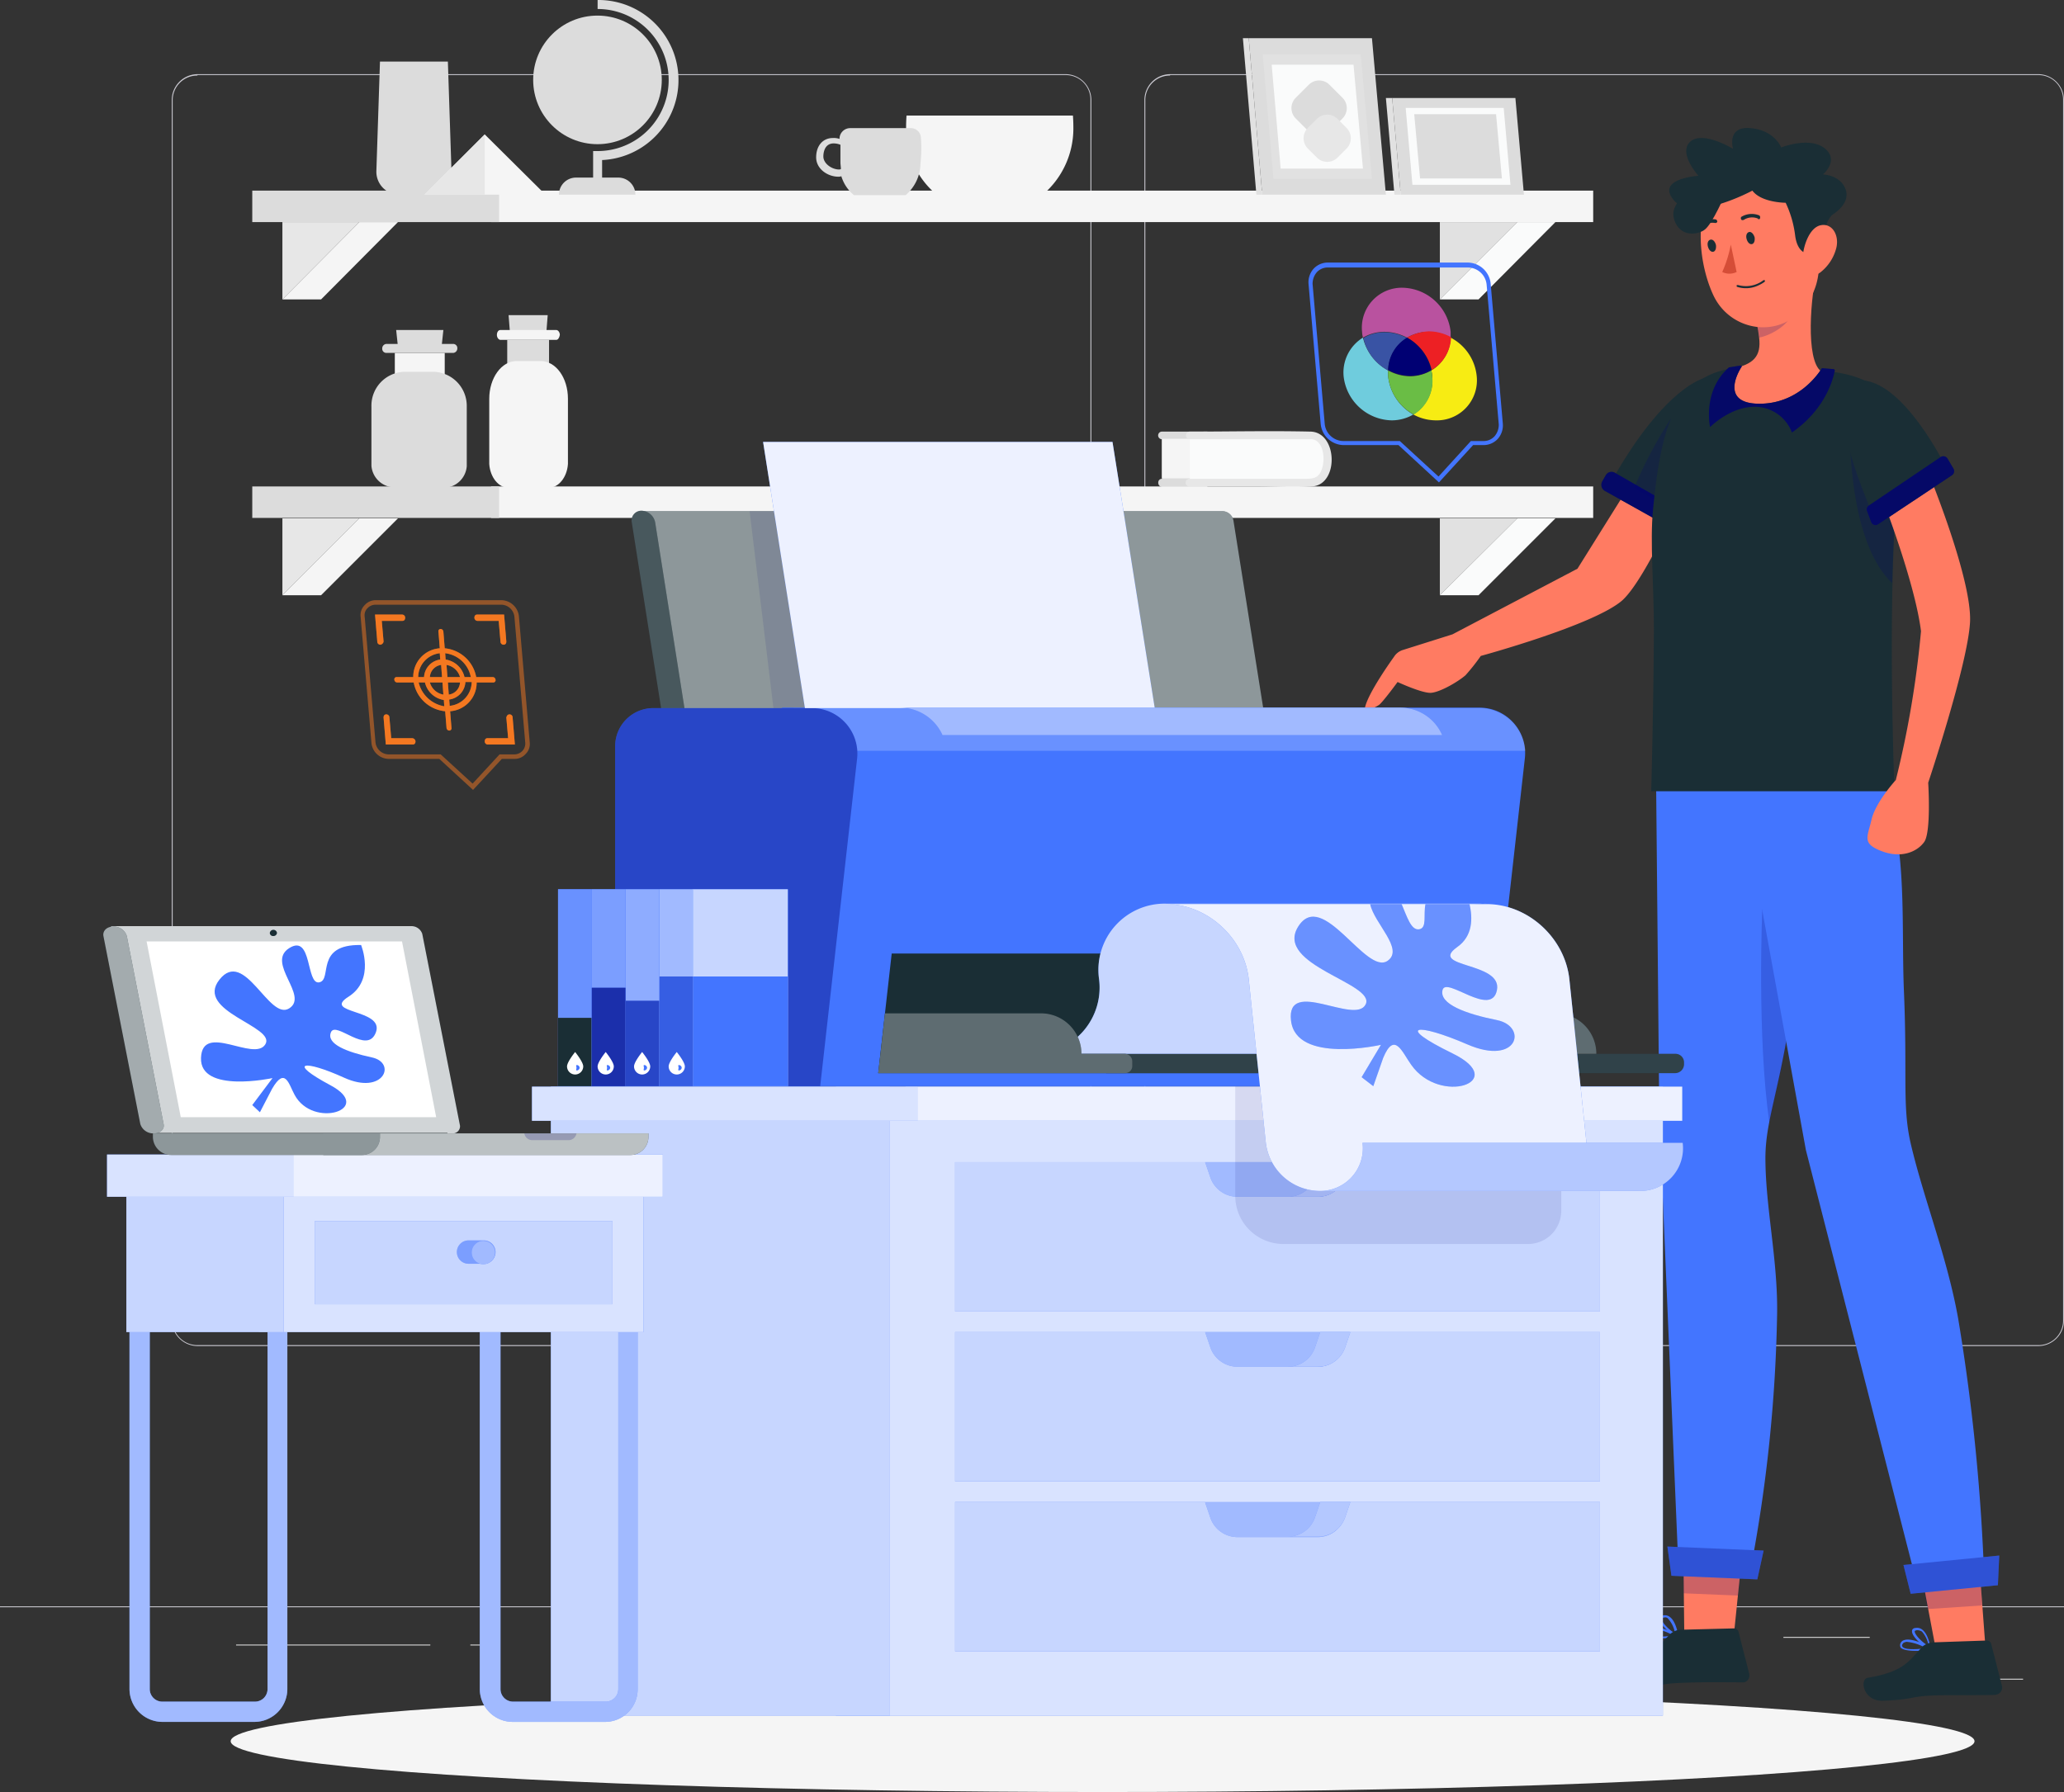 <svg xmlns="http://www.w3.org/2000/svg" viewBox="0 0 459 398.6"><rect x="0" y="0" width="459" height="398.6" fill="#333333" stroke="none"/><defs><style>.clsprint-1{fill:#dcdcdc;}.clsprint-2{fill:#cbcad2;}.clsprint-3{fill:#f5f5f5;}.clsprint-4{fill:#fafbfb;}.clsprint-5{fill:#e7e7e7;}.clsprint-6{fill:#e1e1e1;}.clsprint-7{fill:#ff7b62;}.clsprint-8{fill:#1a2e35;}.clsprint-10,.clsprint-13,.clsprint-20,.clsprint-29,.clsprint-31,.clsprint-35,.clsprint-9{fill:#000073;}.clsprint-10,.clsprint-13,.clsprint-23,.clsprint-24,.clsprint-25,.clsprint-26,.clsprint-27,.clsprint-28,.clsprint-29,.clsprint-30,.clsprint-31,.clsprint-32,.clsprint-33,.clsprint-34,.clsprint-35,.clsprint-9{isolation:isolate;}.clsprint-24,.clsprint-9{opacity:0.8;}.clsprint-10,.clsprint-30{opacity:0.2;}.clsprint-11{fill:#4375ff;}.clsprint-12{fill:#d54d37;}.clsprint-13,.clsprint-33,.clsprint-37{opacity:0.3;}.clsprint-14{fill:#f7ec13;}.clsprint-15{fill:#6fccdd;}.clsprint-16{fill:#6abd45;}.clsprint-17{fill:#b9529f;}.clsprint-18{fill:#ed2024;}.clsprint-19{fill:#3953a4;}.clsprint-21,.clsprint-23,.clsprint-26{opacity:0.5;}.clsprint-22,.clsprint-23{fill:#f47821;}.clsprint-24,.clsprint-25,.clsprint-26,.clsprint-27,.clsprint-28,.clsprint-30,.clsprint-32,.clsprint-33,.clsprint-34,.clsprint-36{fill:#fff;}.clsprint-25{opacity:0.7;}.clsprint-27,.clsprint-35{opacity:0.6;}.clsprint-28{opacity:0.9;}.clsprint-29,.clsprint-32{opacity:0.1;}.clsprint-31,.clsprint-34{opacity:0.4;}</style></defs><g id="Layer_2" data-name="Layer 2"><g id="Layer_1-2" data-name="Layer 1"><rect class="clsprint-1" x="416.8" y="373.4" width="33.1" height="0.2"></rect><rect class="clsprint-1" x="322.5" y="376.1" width="8.7" height="0.2"></rect><rect class="clsprint-1" x="396.6" y="364.1" width="19.2" height="0.2"></rect><rect class="clsprint-1" x="52.5" y="365.8" width="43.2" height="0.2"></rect><rect class="clsprint-1" x="104.6" y="365.8" width="6.3" height="0.2"></rect><rect class="clsprint-1" x="131.5" y="370" width="93.7" height="0.2"></rect><path class="clsprint-2" d="M237,299.4H43.9a5.76,5.76,0,0,1-5.7-5.7V22.2a5.76,5.76,0,0,1,5.7-5.7H237a5.76,5.76,0,0,1,5.7,5.7V293.6A5.72,5.72,0,0,1,237,299.4ZM43.9,16.8a5.48,5.48,0,0,0-5.5,5.5V293.7a5.48,5.48,0,0,0,5.5,5.5H237a5.48,5.48,0,0,0,5.5-5.5V22.2a5.48,5.48,0,0,0-5.5-5.5H43.9Z"></path><path class="clsprint-2" d="M453.3,299.4H260.2a5.76,5.76,0,0,1-5.7-5.7V22.2a5.76,5.76,0,0,1,5.7-5.7H453.3a5.76,5.76,0,0,1,5.7,5.7V293.6A5.72,5.72,0,0,1,453.3,299.4ZM260.2,16.8a5.48,5.48,0,0,0-5.5,5.5V293.7a5.48,5.48,0,0,0,5.5,5.5H453.3a5.48,5.48,0,0,0,5.5-5.5V22.2a5.48,5.48,0,0,0-5.5-5.5H260.2Z"></path><rect class="clsprint-2" y="357.3" width="459" height="0.2"></rect><path class="clsprint-1" d="M258.4,106.5V97.7a.85.85,0,0,1,0-1.7h10.1v12.3H258.4C257.3,108.2,257.3,106.5,258.4,106.5Z"></path><rect class="clsprint-3" x="258.4" y="97.6" width="7.9" height="8.8"></rect><path class="clsprint-4" d="M264.6,107.3h27.2c1.9,0,3.4-2.4,3.4-5.3s-1.5-5.3-3.4-5.3H264.6Z"></path><path class="clsprint-5" d="M264.6,96c8.9,0,17.8-.2,26.8,0,6.1.1,6.4,11.8.4,12.2-4.2.3-8.5,0-12.7,0H264.5a.85.85,0,0,1,0-1.7h25.4c2,0,3.4,0,4.1-2.3.7-2,.4-6.1-2.2-6.5H264.6a.85.85,0,0,1,0-1.7Z"></path><polygon class="clsprint-1" points="121.4 75.2 113.5 75.2 113.1 70.1 121.8 70.1 121.4 75.2"></polygon><rect class="clsprint-1" x="112.8" y="75.6" width="9.3" height="9.4"></rect><path class="clsprint-3" d="M122,108.5c2.2,0,4.1-2.3,4.3-5.3V88.7c0-4.7-2.7-8.4-6.1-8.4h-5.3c-3.4,0-6.1,3.8-6.1,8.4v14.5c.2,3,2.1,5.3,4.3,5.3Z"></path><path class="clsprint-3" d="M123.7,75.6H111.3c-.4,0-.8-.5-.8-1.1h0c0-.6.3-1.1.8-1.1h12.4c.4,0,.8.5.8,1.1h0C124.4,75.1,124.1,75.6,123.7,75.6Z"></path><rect class="clsprint-3" x="109.2" y="108.2" width="245.1" height="7"></rect><rect class="clsprint-1" x="56.1" y="108.2" width="54.9" height="7"></rect><polygon class="clsprint-5" points="62.8 132.4 62.8 115.3 79.9 115.3 62.8 132.4"></polygon><polygon class="clsprint-3" points="71.4 132.4 88.5 115.3 79.9 115.3 62.8 132.4 71.4 132.4"></polygon><polygon class="clsprint-6" points="320.2 132.4 320.2 115.3 337.4 115.3 320.2 132.4"></polygon><polygon class="clsprint-4" points="328.8 132.4 345.9 115.3 337.4 115.3 320.2 132.4 328.8 132.4"></polygon><polygon class="clsprint-1" points="98.1 78.1 88.6 78.1 88.1 73.4 98.6 73.4 98.1 78.1"></polygon><rect class="clsprint-3" x="87.8" y="78.5" width="11.1" height="8.6"></rect><path class="clsprint-1" d="M98.7,108.5a5.2,5.2,0,0,0,5.1-4.8V90.4a7.58,7.58,0,0,0-7.4-7.7H90a7.52,7.52,0,0,0-7.4,7.7v13.2a5.2,5.2,0,0,0,5.1,4.8h11Z"></path><path class="clsprint-1" d="M100.8,78.5H85.9a.92.92,0,0,1-.9-1h0a1,1,0,0,1,.9-1h14.9a.92.92,0,0,1,.9,1h0A1,1,0,0,1,100.8,78.5Z"></path><rect class="clsprint-3" x="109.2" y="42.4" width="245.1" height="7"></rect><rect class="clsprint-1" x="56.1" y="42.4" width="54.9" height="7"></rect><polygon class="clsprint-5" points="62.8 66.6 62.8 49.4 79.9 49.4 62.8 66.6"></polygon><polygon class="clsprint-3" points="71.4 66.6 88.5 49.4 79.9 49.4 62.8 66.6 71.4 66.6"></polygon><polygon class="clsprint-6" points="320.2 66.6 320.2 49.4 337.4 49.4 320.2 66.6"></polygon><polygon class="clsprint-4" points="328.8 66.6 345.9 49.4 337.4 49.4 320.2 66.6 328.8 66.6"></polygon><path class="clsprint-1" d="M95.3,43.3H88.8A5.1,5.1,0,0,1,83.7,38l.8-24.3H99.6l.8,24.3A5,5,0,0,1,95.3,43.3Z"></path><circle class="clsprint-1" cx="132.87" cy="17.77" r="14.3"></circle><path class="clsprint-1" d="M133.9,43.1h-2V33.6h1a15.8,15.8,0,0,0,0-31.6V0a17.81,17.81,0,0,1,1,35.6Z"></path><path class="clsprint-1" d="M141.3,43.3h-17a3.8,3.8,0,0,1,3.8-3.8h9.4a3.8,3.8,0,0,1,3.8,3.8Z"></path><polygon class="clsprint-3" points="94.4 43.3 107.8 29.9 121.3 43.3 94.4 43.3"></polygon><polygon class="clsprint-5" points="107.8 29.9 94.4 43.3 107.8 43.3 107.8 29.9"></polygon><path class="clsprint-3" d="M201.6,25.7c-.1,1.3-.1,2.3-.1,3a18.84,18.84,0,0,0,6.8,14.6h23.6a19.32,19.32,0,0,0,6.8-14.6c0-.7,0-1.7-.1-3Z"></path><path class="clsprint-1" d="M204.8,30.7a2.24,2.24,0,0,0-2.3-2.2H189a2.38,2.38,0,0,0-2.3,2.2v.2a3.89,3.89,0,0,0-1.5-.2c-2.2,0-3.7,1.7-3.7,4.3s2.6,4.3,4.9,4.3a1.7,1.7,0,0,0,.7-.1,8.69,8.69,0,0,0,2.8,4.2h11.5a9.4,9.4,0,0,0,3.3-7.1A30.79,30.79,0,0,0,204.8,30.7Zm-18.2,7c-1.6,0-3.5-1.3-3.5-2.9,0-.7.2-2.9,2.3-2.9a4,4,0,0,1,1.5.3v3.9c0,.5.1,1,.1,1.5A.76.76,0,0,1,186.6,37.7Z"></path><polygon class="clsprint-1" points="311.5 43.3 309.6 21.8 337 21.8 338.9 43.3 311.5 43.3"></polygon><polygon class="clsprint-6" points="311.5 43.3 309.6 21.8 308.2 21.8 310.1 43.3 311.5 43.3"></polygon><polygon class="clsprint-4" points="314.1 41.1 312.6 24 334.4 24 335.9 41.1 314.1 41.1"></polygon><polygon class="clsprint-1" points="315.8 39.7 314.5 25.4 332.7 25.4 334 39.7 315.8 39.7"></polygon><polygon class="clsprint-1" points="280.7 43.3 308.2 43.3 305.1 8.5 277.7 8.5 280.7 43.3"></polygon><polygon class="clsprint-6" points="280.7 43.3 279.4 43.3 276.4 8.5 277.7 8.5 280.7 43.3"></polygon><polygon class="clsprint-6" points="283.2 39.8 305.1 39.8 302.6 12.1 280.8 12.1 283.2 39.8"></polygon><polygon class="clsprint-4" points="284.8 37.5 303.1 37.5 301 14.4 282.8 14.4 284.8 37.5"></polygon><path class="clsprint-1" d="M298.6,26.3l-3,3a3.26,3.26,0,0,1-4.5,0l-3-3a3.26,3.26,0,0,1,0-4.5l3-3a3.26,3.26,0,0,1,4.5,0l3,3A3.26,3.26,0,0,1,298.6,26.3Z"></path><path class="clsprint-5" d="M299.5,33l-2.1,2.1a3.26,3.26,0,0,1-4.5,0L290.8,33a3.26,3.26,0,0,1,0-4.5l2.1-2.1a3.26,3.26,0,0,1,4.5,0l2.1,2.1A3.26,3.26,0,0,1,299.5,33Z"></path><ellipse id="_Path_" data-name="&lt;Path&gt;" class="clsprint-3" cx="245.2" cy="387.3" rx="193.9" ry="11.3"></ellipse><path class="clsprint-7" d="M364.8,104.1l-14,22.4L323,141.1l-11.1,3.5a3.58,3.58,0,0,0-1.9,1.5s-6.1,8.4-6.5,11.6c-.1.8,2.8-.5,3.4-1.1,1.2-1.2,3.9-4.9,3.9-4.9s5.6,2.6,7.5,2.4c2.1-.2,6-2.5,7.6-3.9a42.87,42.87,0,0,0,3.4-4.3s25-6.8,31.4-12.3c5-4.4,13.2-23.1,13.2-23.1Z"></path><path class="clsprint-8" d="M379,84.1s-8.5,1.8-20.1,22l15.3,8.6C374.2,114.6,387.7,87.2,379,84.1Z"></path><path class="clsprint-8" d="M359.2,105.2l15.2,8.7a1.49,1.49,0,0,1,.6,2l-.6,1.2a1.53,1.53,0,0,1-2.1.7l-15.4-8.6a1.58,1.58,0,0,1-.6-2.1l.8-1.4A1.47,1.47,0,0,1,359.2,105.2Z"></path><path class="clsprint-9" d="M359.2,105.2l15.2,8.7a1.49,1.49,0,0,1,.6,2l-.6,1.2a1.53,1.53,0,0,1-2.1.7l-15.4-8.6a1.58,1.58,0,0,1-.6-2.1l.8-1.4A1.47,1.47,0,0,1,359.2,105.2Z"></path><path class="clsprint-10" d="M374.2,114.6s2.4-4.9,4.5-10.7l-.5-2.4-6.6-8.4a93.69,93.69,0,0,0-8.2,15.5Z"></path><path class="clsprint-7" d="M440.5,352.6c.7,9.6,1.2,15.9,1.2,15.9l-10.6,1.6s-1.2-6.5-3.1-16.4Z"></path><path class="clsprint-11" d="M425.9,367.2c-1.3,0-2.7-.2-3.2-.7a1.08,1.08,0,0,1,0-1.1,1.24,1.24,0,0,1,.8-.6c1.8-.6,5.6,1.5,5.7,1.5a.37.37,0,0,1,.1.3.22.22,0,0,1-.2.2A11.24,11.24,0,0,1,425.9,367.2Zm-1.8-2a.9.9,0,0,0-.5.1.66.66,0,0,0-.5.4.44.44,0,0,0,0,.6c.5.7,3.2.6,5.2.3A10.45,10.45,0,0,0,424.1,365.2Z"></path><path class="clsprint-11" d="M429.1,366.8H429c-1.3-.5-3.9-2.8-3.8-4,0-.3.2-.7.9-.7a1.79,1.79,0,0,1,1.4.4c1.4,1.1,1.8,3.9,1.8,4.1s0,.2-.1.2Zm-2.7-4.2h-.1c-.5.1-.5.2-.5.3,0,.7,1.7,2.5,3.1,3.2a6.33,6.33,0,0,0-1.5-3.2,2.24,2.24,0,0,0-1-.3Z"></path><path class="clsprint-8" d="M430.2,365.3l11.7-.4a1,1,0,0,1,.9.7l2.4,9.4a1.6,1.6,0,0,1-1.1,1.9.37.37,0,0,0-.3.1c-4.2.1-8,0-13.2.1-6.2.2-4.6.9-11.8,1.2-4.4.2-5.3-4.7-3.5-5.1,8.5-1.4,9.3-4,12.4-7.1A4.38,4.38,0,0,1,430.2,365.3Z"></path><path class="clsprint-10" d="M440.5,352.6l-12.6,1.1c.3,1.5.5,2.9.8,4.2l12.1-.8C440.7,355.6,440.6,354.2,440.5,352.6Z"></path><path class="clsprint-7" d="M386.9,350.8c-1,9.6-1.6,15.8-1.6,15.8l-10.7-.3s-.1-6.6-.2-16.7Z"></path><path class="clsprint-11" d="M369.7,364.4c-1.3,0-2.7-.2-3.2-.7a1.08,1.08,0,0,1,0-1.1,1.56,1.56,0,0,1,.8-.6c1.8-.5,5.6,1.5,5.7,1.6a.37.37,0,0,1,.1.3.22.22,0,0,1-.2.2C371.8,364.2,370.8,364.4,369.7,364.4Zm-1.8-2a.9.9,0,0,0-.5.1.66.66,0,0,0-.5.4.44.44,0,0,0,0,.6c.5.7,3.2.6,5.2.3A9.12,9.12,0,0,0,367.9,362.4Z"></path><path class="clsprint-11" d="M372.9,364h-.1c-1.3-.5-3.9-2.8-3.7-4,0-.3.2-.6.9-.7a1.79,1.79,0,0,1,1.4.4c1.4,1.1,1.8,4,1.8,4.1s0,.2-.1.2Zm-2.8-4.2H370c-.5.1-.5.2-.5.3,0,.7,1.7,2.5,3,3.2a6.33,6.33,0,0,0-1.5-3.2.76.76,0,0,0-.9-.3Z"></path><path class="clsprint-8" d="M374,362.5l11.7-.3a1,1,0,0,1,.9.7l2.4,9.4a1.6,1.6,0,0,1-1.1,1.9h-.3c-4.2,0-8-.1-13.2.1-6.2.2-4.6.9-11.9,1.2-4.4.2-5.3-4.8-3.5-5.1,8.5-1.3,9.3-3.9,12.5-7A3.66,3.66,0,0,1,374,362.5Z"></path><path class="clsprint-10" d="M374.4,354.4l12.1.5c.1-1.3.3-2.7.4-4.2l-12.6-1.1C374.3,351.3,374.4,352.9,374.4,354.4Z"></path><path class="clsprint-11" d="M368.3,175l.7,73.1,4.2,99.3,16.1,1.7a331.32,331.32,0,0,0,5.9-56.8c.2-11.9-2.6-23.8-2.6-34.7,0-8.1,2.8-14,5.6-31.7,2.7-16.8,5.4-36.8,5.8-51.3Z"></path><path class="clsprint-10" d="M400.2,213l-2.5-9.6-5.8-1.2s-1.2,28.7,1.6,47.6c1-5.5,2.9-12,4.8-23.8C398.9,221.8,399.5,217.4,400.2,213Z"></path><path class="clsprint-11" d="M386.9,175l14.7,80.8,25,97.7,14.7-1.1a445.63,445.63,0,0,0-5.8-58.9c-2.4-13.7-7.8-27.1-10.6-39.2-1.9-8.3-.7-15-1.5-33.9-.6-14.6.8-31.5-4.2-45.5H386.9Z"></path><path class="clsprint-8" d="M367.6,113.4c1.9-20.1,5.6-32.5,23.1-31.7s34.7-1.1,31.7,22.8-1.1,71.5-1.1,71.5H367.2s.5-17.1.6-36C367.8,130.2,366.9,120.4,367.6,113.4Z"></path><path class="clsprint-7" d="M385.1,82c4.9-.9,6.6-2.8,6.1-6.9-.1-1-.3-2.1-.5-3.1l7.6-6.4,5.6-4.6c-1.5,6.8-2.3,21,1.8,21.9-1.9,1.7-3.7,4.6-6.3,5.9-2.3,1.1-5.6,1.4-8.7,1.4-2.1-.3-4.3-.8-5.1-1.9C383.8,85.7,385.1,82,385.1,82Z"></path><path class="clsprint-10" d="M390.7,72c.2,1,.4,2.1.5,3.1,2.9-.6,7.2-3.1,7.5-6.3a15.46,15.46,0,0,0-.4-3.1Z"></path><path class="clsprint-7" d="M403.4,47.3c1.2,9.1,2.3,14.4-1.4,20-5.5,8.4-17.3,6.7-21.1-1.9-3.5-7.7-4.7-21.4,3.4-26.8a12.18,12.18,0,0,1,17,2.9A13.09,13.09,0,0,1,403.4,47.3Z"></path><path class="clsprint-8" d="M390.2,52.8c.1.7-.1,1.4-.6,1.5s-1-.4-1.2-1.2.1-1.4.6-1.5S390,52.1,390.2,52.8Z"></path><path class="clsprint-8" d="M381.6,54.5c.1.7-.1,1.4-.6,1.5s-1-.4-1.2-1.2.1-1.4.6-1.5S381.4,53.7,381.6,54.5Z"></path><path class="clsprint-12" d="M384.9,54.4a26.93,26.93,0,0,1-1.9,6.1,3.6,3.6,0,0,0,3.2,0Z"></path><path class="clsprint-8" d="M391.3,48.7c.1,0,.1-.1.1-.2a.48.48,0,0,0-.2-.6h0a4.46,4.46,0,0,0-3.9.3c-.2.1-.2.4-.1.6h0c.1.2.4.2.6.1a3.41,3.41,0,0,1,3.1-.3A.25.25,0,0,0,391.3,48.7Z"></path><path class="clsprint-8" d="M381.8,49.5c0-.1.1-.1.1-.2s-.1-.5-.4-.5h0a4.19,4.19,0,0,0-3.7,1.3c-.1.2-.1.5.1.6h0c.2.1.5.1.6-.1a3.12,3.12,0,0,1,2.9-1A.6.6,0,0,0,381.8,49.5Z"></path><path class="clsprint-8" d="M402,56.4s-2.3,0-2.8-4.1a23.58,23.58,0,0,0-2.1-7.2s-5.4,0-7.4-2.7c0,0-13.3,7.2-17.5,2.1-4-4.8,5.5-5.4,5.5-5.4s-4.6-5.1-1.8-7.6,9.5,1.6,9.5,1.6-1.5-5.1,3.9-4.6,6.8,4.3,6.8,4.3,7.3-2.9,10.4.9c2,2.5-1.1,5.1-1.1,5.1s4,.1,5.1,3.5c.8,2.8-2,4.8-2.9,5.4-2.5,1.8-3,10.9-3,10.9Z"></path><path class="clsprint-8" d="M377.4,41.6s-6.4,3-5.1,7.2,5.5,3.4,6.9,2.2c1.7-1.4,4.4-7.7,4.4-7.7Z"></path><path class="clsprint-7" d="M408.4,55a10,10,0,0,1-3.6,5.6c-2.3,1.7-4.1-.4-3.9-3.3.1-2.6,1.5-6.7,4-7.2S409,52.2,408.4,55Z"></path><path class="clsprint-8" d="M391.2,63.4a7.46,7.46,0,0,0,1.2-.7.37.37,0,0,0,.1-.3h0a.37.37,0,0,0-.3-.1,6.44,6.44,0,0,1-5.7,1.1c-.1,0-.3,0-.3.1s0,.3.1.3A6.42,6.42,0,0,0,391.2,63.4Z"></path><path class="clsprint-8" d="M387.1,81.3c.1,0,.3.1.2.3-1,1.5-4.5,8.1,3.8,8.2,8.9.1,13.4-6.9,14-7.8,0-.1.1-.1.2-.1l2.4.2c.2,0,.4.2.3.4-.3,1.7-2,8.5-9.5,13.7a8.89,8.89,0,0,0-7.6-5.7c-5.8-.4-10.6,4.5-10.6,4.5s-1.8-7.9,4.1-13.2c.1-.1.1-.1.2-.1Z"></path><path class="clsprint-9" d="M387.1,81.3c.1,0,.3.1.2.3-1,1.5-4.5,8.1,3.8,8.2,8.9.1,13.4-6.9,14-7.8,0-.1.1-.1.2-.1l2.4.2c.2,0,.4.2.3.4-.3,1.7-2,8.5-9.5,13.7a8.89,8.89,0,0,0-7.6-5.7c-5.8-.4-10.6,4.5-10.6,4.5s-1.8-7.9,4.1-13.2c.1-.1.1-.1.2-.1Z"></path><path class="clsprint-10" d="M411.4,95.2s-.6,25.1,9.4,34.5c.2-9.4.7-18.4,1.5-25.3a27.72,27.72,0,0,0,.3-5.6l-4.9-3.6Z"></path><path class="clsprint-8" d="M416.9,115.4s-13.7-30.1-3.7-30.8,19.9,20,19.9,20Z"></path><path class="clsprint-7" d="M419.3,112.8s6.6,17.2,7.9,27.6a218,218,0,0,1-5.6,33.1s-4.5,4.9-5.4,8.8-2.2,5.3,2.2,7,7.9.2,9.5-2,.9-13.2.9-13.2,8.8-26.3,9.3-35.7-9-32.6-9-32.6Z"></path><path class="clsprint-8" d="M415.2,113.7l.9,2.4a1.05,1.05,0,0,0,1.6.5l16.4-10.9a1.1,1.1,0,0,0,.3-1.5l-1.3-2.2a1.11,1.11,0,0,0-1.6-.3l-16,10.8A1.05,1.05,0,0,0,415.2,113.7Z"></path><path class="clsprint-9" d="M415.2,113.7l.9,2.4a1.05,1.05,0,0,0,1.6.5l16.4-10.9a1.1,1.1,0,0,0,.3-1.5l-1.3-2.2a1.11,1.11,0,0,0-1.6-.3l-16,10.8A1.05,1.05,0,0,0,415.2,113.7Z"></path><polygon class="clsprint-11" points="444.3 352.6 424.9 354.5 423.3 348.1 444.6 346 444.3 352.6"></polygon><polygon class="clsprint-13" points="444.3 352.6 424.9 354.5 423.3 348.1 444.6 346 444.3 352.6"></polygon><polygon class="clsprint-11" points="390.8 351.3 371.7 350.5 370.8 344 392.2 344.9 390.8 351.3"></polygon><polygon class="clsprint-13" points="390.8 351.3 371.7 350.5 370.8 344 392.2 344.9 390.8 351.3"></polygon><path class="clsprint-11" d="M320,107.3,311,99H298.8a5.19,5.19,0,0,1-5.1-4.7L291,63.2a4.53,4.53,0,0,1,1.1-3.4,4.31,4.31,0,0,1,3.2-1.4h31.1a5.19,5.19,0,0,1,5.1,4.7l2.7,31.1a4.53,4.53,0,0,1-1.1,3.4,4.31,4.31,0,0,1-3.2,1.4h-2.3ZM295.3,59.5a3.25,3.25,0,0,0-2.5,1.1,3.92,3.92,0,0,0-.9,2.6l2.7,31.1a4.21,4.21,0,0,0,4.1,3.8h12.6l8.6,7.9,7.2-7.9h2.8a3.25,3.25,0,0,0,2.5-1.1,3.92,3.92,0,0,0,.9-2.6l-2.7-31.1a4.21,4.21,0,0,0-4.1-3.8Z"></path><path class="clsprint-14" d="M328.4,83.7a10.84,10.84,0,0,0-5.8-8.6,8.85,8.85,0,0,1-4.3,7.3,5.07,5.07,0,0,1,.2,1.3,9,9,0,0,1-4.2,8.5,10.63,10.63,0,0,0,5,1.3A8.9,8.9,0,0,0,328.4,83.7Z"></path><path class="clsprint-15" d="M308.7,83.7V82.4a11.18,11.18,0,0,1-5.6-7.3,9.08,9.08,0,0,0-4.3,8.6,11,11,0,0,0,10.7,9.8,9.56,9.56,0,0,0,4.8-1.3A11.08,11.08,0,0,1,308.7,83.7Z"></path><path class="clsprint-16" d="M318.5,83.7a5.85,5.85,0,0,0-.2-1.3,9.47,9.47,0,0,1-4.7,1.3,10.23,10.23,0,0,1-4.9-1.3v1.3a11,11,0,0,0,5.7,8.5A8.7,8.7,0,0,0,318.5,83.7Z"></path><path class="clsprint-17" d="M312.9,75.1a9.56,9.56,0,0,1,4.8-1.3,10.23,10.23,0,0,1,4.9,1.3V73.8A11,11,0,0,0,311.9,64a8.88,8.88,0,0,0-9,9.8,5.85,5.85,0,0,0,.2,1.3,9.47,9.47,0,0,1,4.7-1.3A11,11,0,0,1,312.9,75.1Z"></path><path class="clsprint-18" d="M312.9,75.1a11.17,11.17,0,0,1,5.5,7.2,8.85,8.85,0,0,0,4.3-7.3,10.54,10.54,0,0,0-4.9-1.3A10.81,10.81,0,0,0,312.9,75.1Z"></path><path class="clsprint-19" d="M308.7,82.4a8.58,8.58,0,0,1,4.2-7.2,10.63,10.63,0,0,0-5-1.3,8.92,8.92,0,0,0-4.7,1.3A10.79,10.79,0,0,0,308.7,82.4Z"></path><path class="clsprint-20" d="M312.9,75.1a8.58,8.58,0,0,0-4.2,7.2,10.54,10.54,0,0,0,4.9,1.3,8.92,8.92,0,0,0,4.7-1.3A11,11,0,0,0,312.9,75.1Z"></path><g class="clsprint-21"><path class="clsprint-22" d="M105.2,175.7l-7.5-6.9H86.5a3.92,3.92,0,0,1-3.9-3.6l-2.4-28a3.11,3.11,0,0,1,.9-2.6,3.25,3.25,0,0,1,2.5-1.1h27.9a4,4,0,0,1,3.9,3.6l2.4,28a3.11,3.11,0,0,1-.9,2.6,3.25,3.25,0,0,1-2.5,1.1h-2.8ZM83.5,134.5a2.5,2.5,0,0,0-1.8.8,2.21,2.21,0,0,0-.6,1.9l2.4,27.9a3,3,0,0,0,2.9,2.7H98l7.1,6.5,6-6.5h3.3a2.5,2.5,0,0,0,1.8-.8,2.43,2.43,0,0,0,.6-1.9l-2.4-27.9a3,3,0,0,0-2.9-2.7Z"></path></g><path class="clsprint-22" d="M109.6,150.6h-3.7a7.86,7.86,0,0,0-7-6.4l-.3-3.7a.65.65,0,0,0-.6-.6.5.5,0,0,0-.5.6l.3,3.7a6.35,6.35,0,0,0-5.9,6.4H88.2a.5.5,0,0,0-.5.6.65.65,0,0,0,.6.6H92a7.86,7.86,0,0,0,7,6.4l.3,3.7a.65.65,0,0,0,.6.6.5.5,0,0,0,.5-.6l-.3-3.7a6.35,6.35,0,0,0,5.9-6.4h3.7a.5.5,0,0,0,.5-.6A.65.65,0,0,0,109.6,150.6Zm-4.9,0h-1.4a5.13,5.13,0,0,0-4.2-3.9l-.1-1.4A6.58,6.58,0,0,1,104.7,150.6Zm-6.4,0H95.6a2.88,2.88,0,0,1,2.5-2.7Zm.1,1.2.2,2.7a3.77,3.77,0,0,1-3-2.7Zm1.2,0h2.7a2.88,2.88,0,0,1-2.5,2.7Zm-.1-1.2-.2-2.7a3.77,3.77,0,0,1,3,2.7Zm-1.7-5.3.1,1.4a4.16,4.16,0,0,0-3.6,3.9H93A5.4,5.4,0,0,1,97.8,145.3Zm-4.7,6.5h1.4a5.13,5.13,0,0,0,4.2,3.9l.1,1.4A7.07,7.07,0,0,1,93.1,151.8ZM100,157l-.1-1.4a4.16,4.16,0,0,0,3.6-3.9h1.4A5.41,5.41,0,0,1,100,157Z"></path><path class="clsprint-23" d="M109.6,150.6h-3.7a7.86,7.86,0,0,0-7-6.4l-.3-3.7a.65.65,0,0,0-.6-.6.5.5,0,0,0-.5.6l.3,3.7a6.35,6.35,0,0,0-5.9,6.4H88.2a.5.5,0,0,0-.5.6.65.65,0,0,0,.6.6H92a7.86,7.86,0,0,0,7,6.4l.3,3.7a.65.65,0,0,0,.6.6.5.5,0,0,0,.5-.6l-.3-3.7a6.35,6.35,0,0,0,5.9-6.4h3.7a.5.5,0,0,0,.5-.6A.65.65,0,0,0,109.6,150.6Zm-4.9,0h-1.4a5.13,5.13,0,0,0-4.2-3.9l-.1-1.4A6.58,6.58,0,0,1,104.7,150.6Zm-6.4,0H95.6a2.88,2.88,0,0,1,2.5-2.7Zm.1,1.2.2,2.7a3.77,3.77,0,0,1-3-2.7Zm1.2,0h2.7a2.88,2.88,0,0,1-2.5,2.7Zm-.1-1.2-.2-2.7a3.77,3.77,0,0,1,3,2.7Zm-1.7-5.3.1,1.4a4.16,4.16,0,0,0-3.6,3.9H93A5.4,5.4,0,0,1,97.8,145.3Zm-4.7,6.5h1.4a5.13,5.13,0,0,0,4.2,3.9l.1,1.4A7.07,7.07,0,0,1,93.1,151.8ZM100,157l-.1-1.4a4.16,4.16,0,0,0,3.6-3.9h1.4A5.41,5.41,0,0,1,100,157Z"></path><path class="clsprint-22" d="M84.6,143.4h0a.68.68,0,0,1-.7-.7l-.5-6h6a.68.68,0,0,1,.7.7h0c0,.4-.2.7-.6.7H84.9l.4,4.6A.84.84,0,0,1,84.6,143.4Z"></path><path class="clsprint-22" d="M105.5,137.4h0c0-.4.2-.7.6-.7h6l.5,6c0,.4-.2.7-.6.7h0a.68.68,0,0,1-.7-.7l-.4-4.6h-4.6A.71.71,0,0,1,105.5,137.4Z"></path><path class="clsprint-22" d="M113.3,158.9h0a.68.68,0,0,1,.7.7l.5,6h-6a.68.68,0,0,1-.7-.7h0c0-.4.2-.7.6-.7H113l-.4-4.6C112.7,159.2,112.9,158.9,113.3,158.9Z"></path><path class="clsprint-22" d="M92.4,164.9h0c0,.4-.2.7-.6.7h-6l-.5-6c0-.4.2-.7.6-.7h0a.68.68,0,0,1,.7.7l.4,4.6h4.6A.77.77,0,0,1,92.4,164.9Z"></path><g class="clsprint-21"><path class="clsprint-22" d="M84.6,143.4h0a.68.68,0,0,1-.7-.7l-.5-6h6a.68.68,0,0,1,.7.7h0c0,.4-.2.7-.6.7H84.9l.4,4.6A.84.84,0,0,1,84.6,143.4Z"></path></g><g class="clsprint-21"><path class="clsprint-22" d="M105.5,137.4h0c0-.4.2-.7.6-.7h6l.5,6c0,.4-.2.7-.6.7h0a.68.68,0,0,1-.7-.7l-.4-4.6h-4.6A.71.71,0,0,1,105.5,137.4Z"></path></g><g class="clsprint-21"><path class="clsprint-22" d="M113.3,158.9h0a.68.68,0,0,1,.7.7l.5,6h-6a.68.68,0,0,1-.7-.7h0c0-.4.2-.7.6-.7H113l-.4-4.6C112.7,159.2,112.9,158.9,113.3,158.9Z"></path></g><g class="clsprint-21"><path class="clsprint-22" d="M92.4,164.9h0c0,.4-.2.7-.6.7h-6l-.5-6c0-.4.2-.7.6-.7h0a.68.68,0,0,1,.7.7l.4,4.6h4.6A.77.77,0,0,1,92.4,164.9Z"></path></g><rect class="clsprint-11" x="185.9" y="241.7" width="183.9" height="139.9"></rect><rect class="clsprint-24" x="185.9" y="241.7" width="183.9" height="139.9"></rect><rect class="clsprint-11" x="122.5" y="241.7" width="75.4" height="139.9"></rect><rect class="clsprint-25" x="122.5" y="241.7" width="75.4" height="139.9"></rect><rect class="clsprint-11" x="212.4" y="258.5" width="143.4" height="33.2"></rect><rect class="clsprint-25" x="212.4" y="258.5" width="143.4" height="33.2"></rect><rect class="clsprint-11" x="212.4" y="296.3" width="143.4" height="33.2"></rect><rect class="clsprint-25" x="212.4" y="296.3" width="143.4" height="33.2"></rect><rect class="clsprint-11" x="212.4" y="334.1" width="143.4" height="33.2"></rect><rect class="clsprint-25" x="212.4" y="334.1" width="143.4" height="33.2"></rect><path class="clsprint-11" d="M293,266.2H275.2a6.38,6.38,0,0,1-6-4.2l-1.2-3.5h32.1L299,262A6.38,6.38,0,0,1,293,266.2Z"></path><path class="clsprint-26" d="M293,266.2H275.2a6.38,6.38,0,0,1-6-4.2l-1.2-3.5h32.1L299,262A6.38,6.38,0,0,1,293,266.2Z"></path><path class="clsprint-11" d="M293.6,258.5l-1.2,3.5a6.38,6.38,0,0,1-6,4.2h6.7a6.38,6.38,0,0,0,6-4.2l1.2-3.5Z"></path><path class="clsprint-27" d="M293.6,258.5l-1.2,3.5a6.38,6.38,0,0,1-6,4.2h6.7a6.38,6.38,0,0,0,6-4.2l1.2-3.5Z"></path><path class="clsprint-11" d="M293,304H275.2a6.38,6.38,0,0,1-6-4.2l-1.2-3.5h32.1l-1.2,3.5A6.16,6.16,0,0,1,293,304Z"></path><path class="clsprint-26" d="M293,304H275.2a6.38,6.38,0,0,1-6-4.2l-1.2-3.5h32.1l-1.2,3.5A6.16,6.16,0,0,1,293,304Z"></path><path class="clsprint-11" d="M293.6,296.3l-1.2,3.5a6.38,6.38,0,0,1-6,4.2h6.7a6.38,6.38,0,0,0,6-4.2l1.2-3.5Z"></path><path class="clsprint-27" d="M293.6,296.3l-1.2,3.5a6.38,6.38,0,0,1-6,4.2h6.7a6.38,6.38,0,0,0,6-4.2l1.2-3.5Z"></path><path class="clsprint-11" d="M293,341.9H275.2a6.38,6.38,0,0,1-6-4.2l-1.2-3.5h32.1l-1.2,3.5A6.16,6.16,0,0,1,293,341.9Z"></path><path class="clsprint-26" d="M293,341.9H275.2a6.38,6.38,0,0,1-6-4.2l-1.2-3.5h32.1l-1.2,3.5A6.16,6.16,0,0,1,293,341.9Z"></path><path class="clsprint-11" d="M293.6,334.1l-1.2,3.5a6.38,6.38,0,0,1-6,4.2h6.7a6.38,6.38,0,0,0,6-4.2l1.2-3.5Z"></path><path class="clsprint-27" d="M293.6,334.1l-1.2,3.5a6.38,6.38,0,0,1-6,4.2h6.7a6.38,6.38,0,0,0,6-4.2l1.2-3.5Z"></path><rect class="clsprint-11" x="201.4" y="241.7" width="172.7" height="7.6"></rect><rect class="clsprint-28" x="201.4" y="241.7" width="172.7" height="7.6"></rect><rect class="clsprint-11" x="118.3" y="241.7" width="85.7" height="7.6"></rect><rect class="clsprint-24" x="118.3" y="241.7" width="85.7" height="7.6"></rect><path class="clsprint-29" d="M339.8,276.7H285.4A10.71,10.71,0,0,1,274.7,266V241.5h72.5v27.8A7.38,7.38,0,0,1,339.8,276.7Z"></path><path class="clsprint-8" d="M279.9,170.8h1a1.77,1.77,0,0,0,1.8-2.1l-8.4-52.9a2.55,2.55,0,0,0-2.4-2.1H142.2l9,57.1Z"></path><path class="clsprint-26" d="M279.9,170.8h1a1.77,1.77,0,0,0,1.8-2.1l-8.4-52.9a2.55,2.55,0,0,0-2.4-2.1H142.2l9,57.1Z"></path><path class="clsprint-8" d="M151.7,170.8h0a3.19,3.19,0,0,1-3-2.6l-8.2-52a2.17,2.17,0,0,1,2.2-2.6h0a3.19,3.19,0,0,1,3,2.6l8.2,52A2.22,2.22,0,0,1,151.7,170.8Z"></path><path class="clsprint-30" d="M151.7,170.8h0a3.19,3.19,0,0,1-3-2.6l-8.2-52a2.17,2.17,0,0,1,2.2-2.6h0a3.19,3.19,0,0,1,3,2.6l8.2,52A2.22,2.22,0,0,1,151.7,170.8Z"></path><path class="clsprint-11" d="M330.9,241.6H164.4l9.5-84.2H329a10.14,10.14,0,0,1,10.1,11.3Z"></path><path class="clsprint-30" d="M329,157.5H176.6V167H339.2A10.25,10.25,0,0,0,329,157.5Z"></path><path class="clsprint-11" d="M182.4,241.6H136.8V166a8.49,8.49,0,0,1,8.5-8.5h35.2a10.14,10.14,0,0,1,10.1,11.3Z"></path><path class="clsprint-31" d="M182.4,241.6H136.8V166a8.49,8.49,0,0,1,8.5-8.5h35.2a10.14,10.14,0,0,1,10.1,11.3Z"></path><polygon class="clsprint-8" points="320.3 238.7 323.4 212.1 198.3 212.1 195.3 238.7 320.3 238.7"></polygon><path class="clsprint-8" d="M372.6,238.7H246v-4.3H372.6a1.9,1.9,0,0,1,1.9,1.9v.5A2,2,0,0,1,372.6,238.7Z"></path><path class="clsprint-32" d="M372.6,238.7H246v-4.3H372.6a1.9,1.9,0,0,1,1.9,1.9v.5A2,2,0,0,1,372.6,238.7Z"></path><path class="clsprint-8" d="M320.8,234.4H355a9,9,0,0,0-9-9H321.9Z"></path><path class="clsprint-33" d="M320.8,234.4H355a9,9,0,0,0-9-9H321.9Z"></path><polygon class="clsprint-29" points="172 157.5 249.7 157.5 244.4 113.7 166.7 113.7 172 157.5"></polygon><path class="clsprint-11" d="M300.8,234.4a14.73,14.73,0,0,0,14.9-16.7A14.73,14.73,0,0,1,330.6,201H259.3a14.73,14.73,0,0,0-14.9,16.7,14.73,14.73,0,0,1-14.9,16.7Z"></path><path class="clsprint-25" d="M300.8,234.4a14.73,14.73,0,0,0,14.9-16.7A14.73,14.73,0,0,1,330.6,201H259.3a14.73,14.73,0,0,0-14.9,16.7,14.73,14.73,0,0,1-14.9,16.7Z"></path><path class="clsprint-11" d="M364.7,264.9a12.33,12.33,0,0,1-11.9-10.7L349,217.8c-1-9.2-9.2-16.7-18.4-16.7H259.3c9.2,0,17.4,7.5,18.4,16.7l3.8,36.4a12.17,12.17,0,0,0,11.9,10.7Z"></path><path class="clsprint-28" d="M364.7,264.9a12.33,12.33,0,0,1-11.9-10.7L349,217.8c-1-9.2-9.2-16.7-18.4-16.7H259.3c9.2,0,17.4,7.5,18.4,16.7l3.8,36.4a12.17,12.17,0,0,0,11.9,10.7Z"></path><path class="clsprint-11" d="M364.6,264.9a9.49,9.49,0,0,0,9.6-10.7H303a9.49,9.49,0,0,1-9.6,10.7Z"></path><path class="clsprint-27" d="M364.6,264.9a9.49,9.49,0,0,0,9.6-10.7H303a9.49,9.49,0,0,1-9.6,10.7Z"></path><path class="clsprint-8" d="M250.1,234.4h-9.6a9,9,0,0,0-9-9H196.8l-1,9-.5,4.3h54.9a1.58,1.58,0,0,0,1.6-1.6v-1A1.69,1.69,0,0,0,250.1,234.4Z"></path><path class="clsprint-33" d="M250.1,234.4h-9.6a9,9,0,0,0-9-9H196.8l-1,9-.5,4.3h54.9a1.58,1.58,0,0,0,1.6-1.6v-1A1.69,1.69,0,0,0,250.1,234.4Z"></path><rect class="clsprint-11" x="124.1" y="197.8" width="51.1" height="43.8"></rect><rect class="clsprint-11" x="124.1" y="197.8" width="7.5" height="43.8"></rect><rect class="clsprint-30" x="124.1" y="197.8" width="7.5" height="43.8"></rect><rect class="clsprint-8" x="124.1" y="226.4" width="7.5" height="15.2"></rect><rect class="clsprint-11" x="154" y="197.8" width="21.2" height="43.8"></rect><rect class="clsprint-25" x="154" y="197.8" width="21.2" height="43.8"></rect><rect class="clsprint-11" x="154" y="217.2" width="21.2" height="24.4"></rect><rect class="clsprint-11" x="146.6" y="197.8" width="7.5" height="43.8"></rect><rect class="clsprint-26" x="146.6" y="197.8" width="7.5" height="43.8"></rect><rect class="clsprint-11" x="146.6" y="217.2" width="7.5" height="24.4"></rect><rect class="clsprint-10" x="146.6" y="217.2" width="7.5" height="24.4"></rect><rect class="clsprint-11" x="139.1" y="197.8" width="7.5" height="43.8"></rect><rect class="clsprint-34" x="139.1" y="197.8" width="7.5" height="43.8"></rect><rect class="clsprint-11" x="139.1" y="222.6" width="7.5" height="19"></rect><rect class="clsprint-31" x="139.1" y="222.6" width="7.5" height="19"></rect><rect class="clsprint-11" x="131.6" y="197.8" width="7.5" height="43.8"></rect><rect class="clsprint-33" x="131.6" y="197.8" width="7.5" height="43.8"></rect><rect class="clsprint-11" x="131.6" y="219.7" width="7.5" height="21.9"></rect><rect class="clsprint-35" x="131.6" y="219.7" width="7.5" height="21.9"></rect><path class="clsprint-36" d="M152.3,237.2a1.8,1.8,0,0,1-3.6,0c0-1,1.8-3.2,1.8-3.2S152.3,236.2,152.3,237.2Z"></path><path class="clsprint-11" d="M151.6,237.5a.65.65,0,0,1-.6.6c-.3,0-.1-.3-.1-.6s-.2-.6.1-.6A.65.65,0,0,1,151.6,237.5Z"></path><path class="clsprint-36" d="M144.6,237.2a1.8,1.8,0,1,1-3.6,0c0-1,1.8-3.2,1.8-3.2S144.6,236.2,144.6,237.2Z"></path><path class="clsprint-11" d="M143.9,237.5a.65.65,0,0,1-.6.6c-.3,0-.1-.3-.1-.6s-.2-.6.1-.6A.65.65,0,0,1,143.9,237.5Z"></path><path class="clsprint-36" d="M136.5,237.2a1.8,1.8,0,0,1-3.6,0c0-1,1.8-3.2,1.8-3.2S136.5,236.2,136.5,237.2Z"></path><path class="clsprint-11" d="M135.7,237.5a.65.65,0,0,1-.6.6c-.3,0-.1-.3-.1-.6s-.2-.6.1-.6A.65.65,0,0,1,135.7,237.5Z"></path><path class="clsprint-36" d="M129.7,237.2a1.8,1.8,0,1,1-3.6,0c0-1,1.8-3.2,1.8-3.2S129.7,236.2,129.7,237.2Z"></path><path class="clsprint-11" d="M128.9,237.5a.65.65,0,0,1-.6.6c-.3,0-.1-.3-.1-.6s-.2-.6.1-.6A.65.65,0,0,1,128.9,237.5Z"></path><polygon class="clsprint-11" points="256.8 157.5 179 157.5 169.7 98.3 247.4 98.3 256.8 157.5"></polygon><polygon class="clsprint-28" points="256.8 157.5 179 157.5 169.7 98.3 247.4 98.3 256.8 157.5"></polygon><path class="clsprint-11" d="M209.6,163.5H320.7a10.13,10.13,0,0,0-9.3-6.1H200.3A10.34,10.34,0,0,1,209.6,163.5Z"></path><path class="clsprint-26" d="M209.6,163.5H320.7a10.13,10.13,0,0,0-9.3-6.1H200.3A10.34,10.34,0,0,1,209.6,163.5Z"></path><path class="clsprint-11" d="M332.9,226.9c-7-1.4-12.9-3.6-12.1-6.7s10.9,6.3,12.1,0-15.3-4.9-8.9-9.5c3.6-2.5,3.5-6.5,2.8-9.6H317c-.5,2.5.4,5.3-1.4,5.6s-2.7-2.8-3.9-5.6h-7c.9,4.3,7.6,10,3.9,12.6-4.8,3.4-14.5-16.2-19.9-7.6s17.3,12.6,15,17.3-17.7-6.1-16.6,3.6,20,5.4,20,5.4l-4.3,7.2,2.6,2,2.2-6.3c2.5-6,4.2-1.3,6.2,1.5,6.4,9.2,22.1,3.8,9.2-2.5s-8-6.9,3.3-2S339.8,228.3,332.9,226.9Z"></path><path class="clsprint-30" d="M332.9,226.9c-7-1.4-12.9-3.6-12.1-6.7s10.9,6.3,12.1,0-15.3-4.9-8.9-9.5c3.6-2.5,3.5-6.5,2.8-9.6H317c-.5,2.5.4,5.3-1.4,5.6s-2.7-2.8-3.9-5.6h-7c.9,4.3,7.6,10,3.9,12.6-4.8,3.4-14.5-16.2-19.9-7.6s17.3,12.6,15,17.3-17.7-6.1-16.6,3.6,20,5.4,20,5.4l-4.3,7.2,2.6,2,2.2-6.3c2.5-6,4.2-1.3,6.2,1.5,6.4,9.2,22.1,3.8,9.2-2.5s-8-6.9,3.3-2S339.8,228.3,332.9,226.9Z"></path><path class="clsprint-11" d="M56.6,383H36.1a7.34,7.34,0,0,1-7.3-7.3V289.4H63.9v86.3A7.34,7.34,0,0,1,56.6,383ZM33.3,293.9v81.8a2.8,2.8,0,0,0,2.8,2.8H56.7a2.8,2.8,0,0,0,2.8-2.8V293.9Z"></path><g class="clsprint-37"><path class="clsprint-11" d="M56.6,383H36.1a7.34,7.34,0,0,1-7.3-7.3V289.4H63.9v86.3A7.34,7.34,0,0,1,56.6,383ZM33.3,293.9v81.8a2.8,2.8,0,0,0,2.8,2.8H56.7a2.8,2.8,0,0,0,2.8-2.8V293.9Z"></path></g><path class="clsprint-11" d="M134.6,383H114a7.34,7.34,0,0,1-7.3-7.3V289.4h35.1v86.3A7.26,7.26,0,0,1,134.6,383Zm-23.3-89.1v81.8a2.8,2.8,0,0,0,2.8,2.8h20.6a2.8,2.8,0,0,0,2.8-2.8V293.9Z"></path><g class="clsprint-37"><path class="clsprint-11" d="M134.6,383H114a7.34,7.34,0,0,1-7.3-7.3V289.4h35.1v86.3A7.26,7.26,0,0,1,134.6,383Zm-23.3-89.1v81.8a2.8,2.8,0,0,0,2.8,2.8h20.6a2.8,2.8,0,0,0,2.8-2.8V293.9Z"></path></g><g class="clsprint-21"><path class="clsprint-36" d="M56.6,383H36.1a7.34,7.34,0,0,1-7.3-7.3V289.4H63.9v86.3A7.34,7.34,0,0,1,56.6,383ZM33.3,293.9v81.8a2.8,2.8,0,0,0,2.8,2.8H56.7a2.8,2.8,0,0,0,2.8-2.8V293.9Z"></path><g class="clsprint-37"><path class="clsprint-36" d="M56.6,383H36.1a7.34,7.34,0,0,1-7.3-7.3V289.4H63.9v86.3A7.34,7.34,0,0,1,56.6,383ZM33.3,293.9v81.8a2.8,2.8,0,0,0,2.8,2.8H56.7a2.8,2.8,0,0,0,2.8-2.8V293.9Z"></path></g></g><g class="clsprint-21"><path class="clsprint-36" d="M134.6,383H114a7.34,7.34,0,0,1-7.3-7.3V289.4h35.1v86.3A7.26,7.26,0,0,1,134.6,383Zm-23.3-89.1v81.8a2.8,2.8,0,0,0,2.8,2.8h20.6a2.8,2.8,0,0,0,2.8-2.8V293.9Z"></path><g class="clsprint-37"><path class="clsprint-36" d="M134.6,383H114a7.34,7.34,0,0,1-7.3-7.3V289.4h35.1v86.3A7.26,7.26,0,0,1,134.6,383Zm-23.3-89.1v81.8a2.8,2.8,0,0,0,2.8,2.8h20.6a2.8,2.8,0,0,0,2.8-2.8V293.9Z"></path></g></g><rect class="clsprint-11" x="57.6" y="264.2" width="85.5" height="32.1"></rect><rect class="clsprint-24" x="57.6" y="264.2" width="85.5" height="32.1"></rect><rect class="clsprint-11" x="28.1" y="264.2" width="35" height="32.1"></rect><rect class="clsprint-25" x="28.1" y="264.2" width="35" height="32.1"></rect><rect class="clsprint-11" x="63.9" y="256.8" width="83.5" height="9.4"></rect><rect class="clsprint-28" x="63.9" y="256.8" width="83.5" height="9.4"></rect><rect class="clsprint-11" x="23.8" y="256.8" width="41.4" height="9.4"></rect><rect class="clsprint-24" x="23.8" y="256.8" width="41.4" height="9.4"></rect><rect class="clsprint-11" x="70" y="271.6" width="66.2" height="18.5"></rect><rect class="clsprint-25" x="70" y="271.6" width="66.2" height="18.5"></rect><path class="clsprint-11" d="M107.6,281.1a2.6,2.6,0,0,0,0-5.2h-3.4a2.6,2.6,0,1,0,0,5.2Z"></path><path class="clsprint-33" d="M107.6,281.1a2.6,2.6,0,0,0,0-5.2h-3.4a2.6,2.6,0,1,0,0,5.2Z"></path><path class="clsprint-11" d="M110.1,278.6a2.6,2.6,0,0,1-5.2,0,2.6,2.6,0,0,1,5.2,0Z"></path><path class="clsprint-26" d="M110.1,278.6a2.6,2.6,0,0,1-5.2,0,2.6,2.6,0,0,1,5.2,0Z"></path><path class="clsprint-8" d="M99.5,252.1h1a1.6,1.6,0,0,0,1.8-1.7l-8.4-42.7a2.53,2.53,0,0,0-2.4-1.7H24.7l9,46H99.5Z"></path><path class="clsprint-24" d="M99.5,252.1h1a1.6,1.6,0,0,0,1.8-1.7l-8.4-42.7a2.53,2.53,0,0,0-2.4-1.7H24.7l9,46H99.5Z"></path><path class="clsprint-8" d="M34.2,252.1h0a3,3,0,0,1-3-2.1L23,208.2c-.2-1.1.7-2.1,2.2-2.1h0a3,3,0,0,1,3,2.1l8.2,41.9C36.6,251.2,35.6,252.1,34.2,252.1Z"></path><path class="clsprint-27" d="M34.2,252.1h0a3,3,0,0,1-3-2.1L23,208.2c-.2-1.1.7-2.1,2.2-2.1h0a3,3,0,0,1,3,2.1l8.2,41.9C36.6,251.2,35.6,252.1,34.2,252.1Z"></path><path class="clsprint-8" d="M140.1,256.9H71.9v-4.8h72.3v.7A4,4,0,0,1,140.1,256.9Z"></path><path class="clsprint-25" d="M140.1,256.9H71.9v-4.8h72.3v.7A4,4,0,0,1,140.1,256.9Z"></path><path class="clsprint-8" d="M80.4,256.9H38.1a4.06,4.06,0,0,1-4.1-4.1v-.7H84.5v.7A4,4,0,0,1,80.4,256.9Z"></path><path class="clsprint-26" d="M80.4,256.9H38.1a4.06,4.06,0,0,1-4.1-4.1v-.7H84.5v.7A4,4,0,0,1,80.4,256.9Z"></path><path class="clsprint-10" d="M116.6,252.1a1.79,1.79,0,0,0,1.9,1.5h7.8a1.79,1.79,0,0,0,1.9-1.5Z"></path><polygon class="clsprint-36" points="97 248.5 40.2 248.5 32.6 209.4 89.4 209.4 97 248.5"></polygon><path class="clsprint-11" d="M56.1,245.8l4.5-6s-16.2,3.5-15.9-4.5,11.8,1,14.3-3S43.2,225,48.8,217.9s11,9.2,15.5,6.4-5.2-10.1,0-13.4,3.7,8.2,6.7,7.6-1.1-8.5,9.3-8.3c0,0,3.2,7.7-2.8,11.5s8,2.7,6.1,7.9-8.9-2.6-10,0,3.5,4.4,9.1,5.6,2.6,8.5-6.2,4.5-12.9-3.6-3,1.7-3.9,9.8-8,2.1c-1.3-2.4-2.1-6.3-5-1.3l-2.7,5.2Z"></path><path class="clsprint-8" d="M61.6,207.5a.77.77,0,0,1-.8.7.71.71,0,0,1-.8-.7.81.81,0,0,1,1.6,0Z"></path></g></g></svg>
